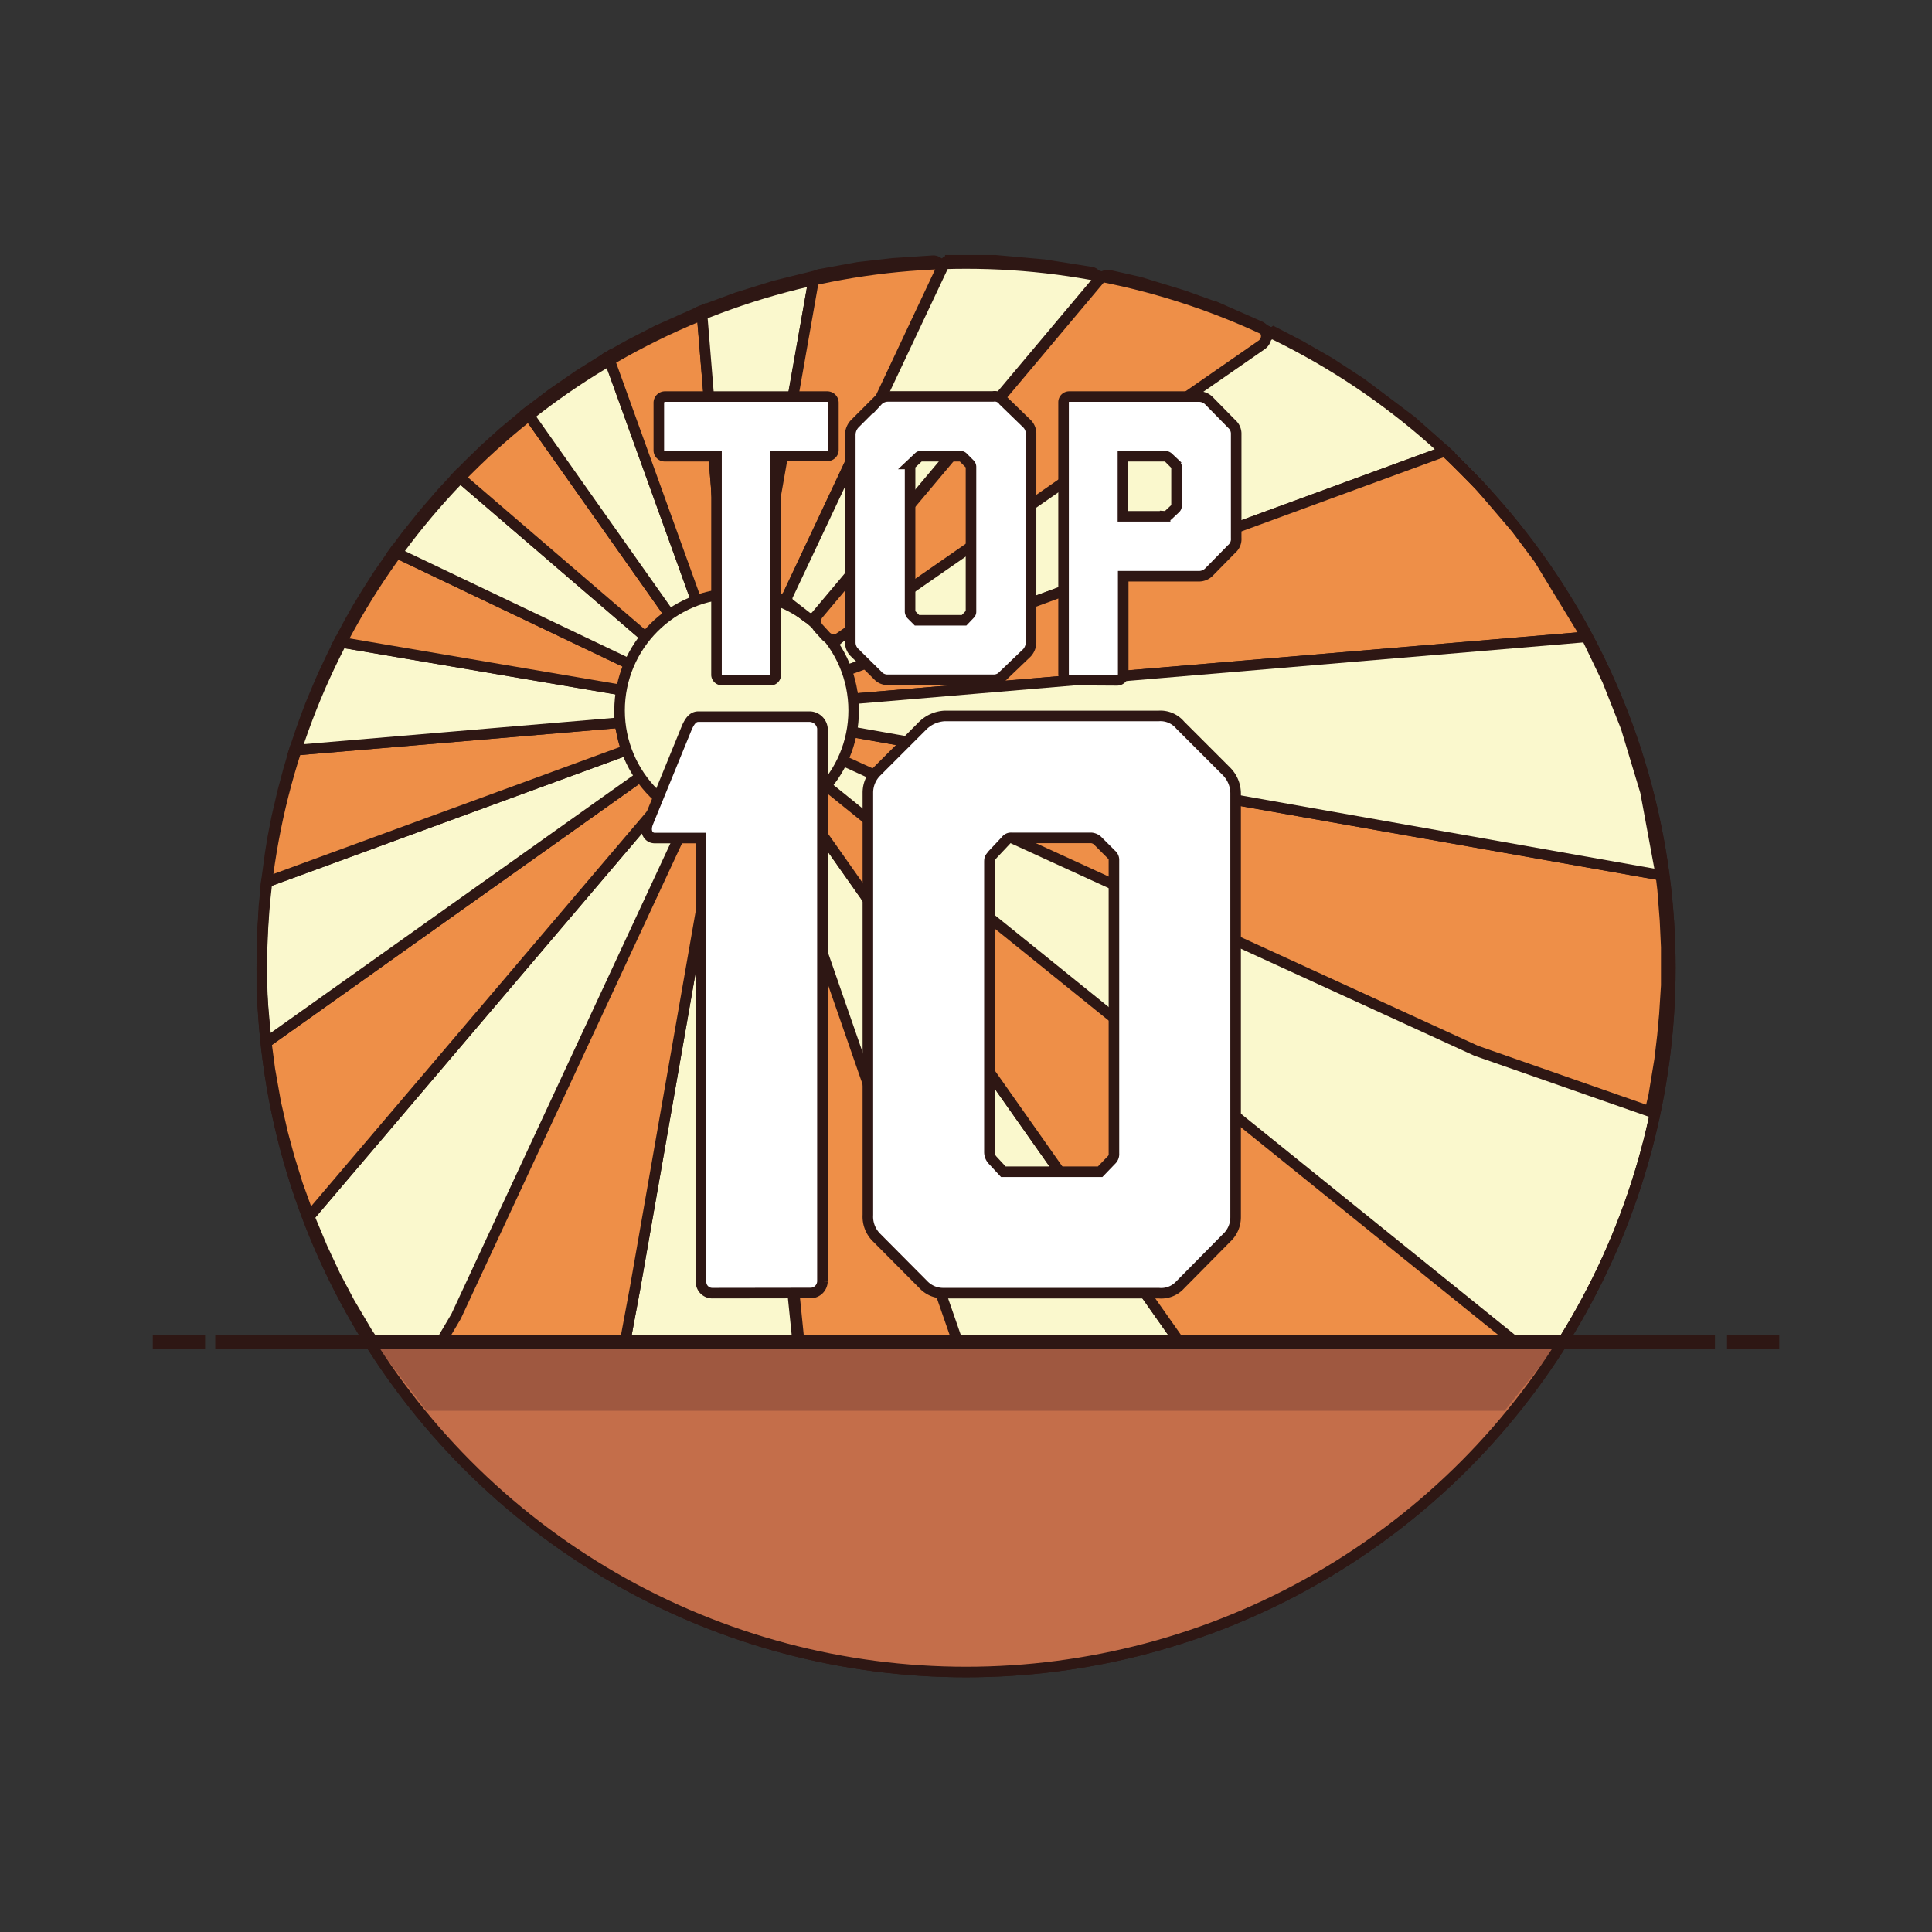 <svg id="Layer_1" data-name="Layer 1" xmlns="http://www.w3.org/2000/svg" viewBox="0 0 137.33 137.33"><rect x="0" y="0" width="137.33" height="137.33" fill="#333333" stroke="none"/><defs><style>.cls-1{fill:#faf8cd}.cls-1,.cls-2,.cls-5,.cls-6,.cls-7{stroke:#2e1714;stroke-miterlimit:10}.cls-1,.cls-2,.cls-6,.cls-7{stroke-width:.75px}.cls-2{fill:#ee8f48}.cls-3{fill:#c46e4a}.cls-4{fill:#9f5840}.cls-5,.cls-6{fill:none}.cls-7{fill:#fff}</style></defs><title>Artboard 3 copy 5</title><circle class="cls-1" cx="68.67" cy="68.79" r="50.06"/><path class="cls-2" d="M53.14 59.23l5.58 55.06 15.68-.68L63.74 81.5 55.2 58.33l-2.06.46v.44z"/><path class="cls-1" d="M45.15 91.52l5.68-32.46.05-.36 2.26.09v.44l2.06 21.5 3.42 33.38-15.95-9.25 2.48-13.34m11.92-34.15l33.44 47.49-16.11 8.75-19.2-55.28 1.87-.96z"/><path class="cls-2" d="M58.73 55.86l50.89 41.07-19.11 7.93-33.44-47.49 1.66-1.51zm-9.8 2.23L29.8 97.15l12.87 7.71 2.48-13.34 5.68-32.46.05-.36-1.95-.61zm11.61-6.07l57.52 10.19.12 1.02.17 2.18.09 1.92v2.71l-.13 2.05-.14 1.53-.2 1.69-.42 2.55-.27 1.15-12.35-4.32-45.04-20.64.65-2.03z"/><path class="cls-1" d="M47.19 56.83L21.98 86.48l.93 2.22.93 1.99 1 1.89 1.27 2.15 3 4.45 3.31-5.61 16.51-35.48-1.74-1.26z"/><path class="cls-2" d="M45.5 55.22L18.93 74.1l.25 1.9.42 2.37.48 2.12.47 1.75.6 1.94.83 2.3 25.21-29.65-1.69-1.61z"/><path class="cls-1" d="M44.52 53.33l-25.59 9.38-.17 1.72-.12 2.23-.03 2.31v1.48l.11 1.4.21 2.25L45.5 55.22l-.98-1.89z"/><path class="cls-2" d="M44.03 51.37l-23.11 1.96-.42 1.42-.39 1.46-.44 1.88-.28 1.44-.18 1.1-.28 2.08 25.59-9.38-.49-1.96z"/><path class="cls-1" d="M44.16 49.05l-20.07-3.42-.54 1.1-.63 1.34-.34.79-.5 1.2-.35.92-.33.92-.48 1.43 23.11-1.96.13-2.32z"/><path class="cls-2" d="M44.72 47.19l-16.7-7.97-1.16 1.67-.82 1.29-.62 1.02-.55.97-.78 1.46 20.07 3.42.56-1.86z"/><path class="cls-1" d="M45.88 45.27L32.54 33.81l-1.15 1.24-1.22 1.41-1.26 1.57-.89 1.19 16.7 7.97 1.16-1.92z"/><path class="cls-2" d="M47.59 43.68L37.46 29.33l-1.71 1.42-1.34 1.21-1.12 1.09-.75.76 13.34 11.46 1.71-1.59z"/><path class="cls-1" d="M49.49 42.68l-6.25-17.33-2.09 1.31-1.93 1.33-1.76 1.34 10.13 14.35 1.9-1z"/><path class="cls-2" d="M51.53 42.18l-1.65-20.1-3.14 1.4-2.02 1.04-1.48.83 6.25 17.33 2.04-.5z"/><path class="cls-1" d="M53.88 42.18l4-22.56-2.82.7-2.7.84-2.48.92 1.65 20.1h2.35z"/><path class="cls-2" d="M56 42.29l10.82-23a.53.53 0 0 0-.52-.76l-2.84.19L61 19l-2.74.5a.53.53 0 0 0-.43.43L54 41.69a.53.53 0 0 0 .39.61l1.06.27a.53.53 0 0 0 .55-.28z"/><path class="cls-1" d="M60.18 47.66l42.56-15.6-2.4-2.13-3.59-2.7-2.24-1.46-2.13-1.22-1.85-.96-30.84 21.73-.49.44.98 1.9z"/><path class="cls-2" d="M60.68 49.67l52.09-4.4-3.38-5.55-1.62-2.17-2.59-3.03-2.44-2.46-42.56 15.6.5 2.01z"/><path class="cls-1" d="M61.67 52.22l56.39 9.99-1.1-5.94-1.38-4.57-1.32-3.33-1.49-3.1-52.09 4.4-.14 2.35 1.13.2z"/><circle class="cls-1" cx="52.36" cy="50.5" r="8.32"/><path class="cls-1" d="M58 43.78l19.87-23.65a.49.49 0 0 0-.3-.79l-3.37-.53-3.45-.31h-3.2a.49.49 0 0 0-.44.28L56 42.33a.49.49 0 0 0 .14.59l1.2.93a.49.49 0 0 0 .66-.07z"/><path class="cls-2" d="M59.69 45.32l30-20.81a.76.76 0 0 0-.13-1.31l-3.18-1.4h-.05L84.1 21l-3.1-.95-2.07-.47a.76.76 0 0 0-.75.25l-20 23.81a.76.76 0 0 0 0 1l.53.58a.76.76 0 0 0 .98.1z"/><path class="cls-3" d="M26.41 95.17a50 50 0 0 0 84.61 0z"/><path class="cls-4" d="M106.95 100.28H30.32l-3.91-5.11h84.61l-4.07 5.11z"/><path class="cls-5" d="M14.58 95.4h-3.72m4.44 0h106.6m4.57 0h-3.71"/><circle class="cls-6" cx="68.67" cy="68.79" r="50.06"/><path class="cls-7" d="M51.33 48.34a.39.39 0 0 1-.4-.35V32.43h-3.67a.42.42 0 0 1-.43-.4v-3.41a.44.44 0 0 1 .43-.43h11.55a.44.44 0 0 1 .43.43V32a.42.42 0 0 1-.43.4h-3.67V48a.38.38 0 0 1-.4.35zm20-.34a.9.9 0 0 1-.66.32h-7.54a.93.93 0 0 1-.75-.32l-1.62-1.6a1 1 0 0 1-.32-.75V30.87a1.16 1.16 0 0 1 .32-.75l1.62-1.62a1 1 0 0 1 .75-.32h7.45a.76.76 0 0 1 .75.32L73 30.12a1 1 0 0 1 .29.75v14.78a1.13 1.13 0 0 1-.29.75zm-2.4-4.33a.24.24 0 0 0 .09-.2V33.21a.29.29 0 0 0-.09-.23l-.46-.46a.24.24 0 0 0-.2-.09h-2.8c-.09 0-.12 0-.2.09l-.49.46a.29.29 0 0 0-.09.23v10.28a.38.38 0 0 0 .09.2l.4.4h3.35zM76 48.34a.41.41 0 0 1-.4-.4V28.59a.4.4 0 0 1 .4-.4h9.18a1 1 0 0 1 .75.29l1.62 1.65a.93.93 0 0 1 .32.75v7.36a.92.92 0 0 1-.32.78l-1.62 1.65a1 1 0 0 1-.69.29h-5.4v7a.44.44 0 0 1-.43.4zm7.54-12.19a.25.25 0 0 0 .09-.17v-2.77a.21.21 0 0 0-.09-.2l-.49-.49a.33.33 0 0 0-.23-.09h-3v4.27h3a.29.29 0 0 0 .23-.09zM50.65 91.92a.8.8 0 0 1-.82-.82V59.57h-3.29c-.41 0-.76-.41-.47-1.12l2.76-6.75c.24-.53.47-.76.82-.76h7.93a.94.94 0 0 1 .88.82v39.33a.85.85 0 0 1-.88.82zm33.24-.59a1.82 1.82 0 0 1-1.53.59H67a1.93 1.93 0 0 1-1.35-.59L62.34 88a2.09 2.09 0 0 1-.65-1.64v-30a2.09 2.09 0 0 1 .65-1.53l3.29-3.29a2.4 2.4 0 0 1 1.53-.65h15.2a1.84 1.84 0 0 1 1.53.65l3.29 3.29a2.24 2.24 0 0 1 .65 1.53v30.15a2 2 0 0 1-.65 1.49zM79 82.46a.58.58 0 0 0 .18-.47V61.15a.49.49 0 0 0-.18-.41l-1-1a.78.78 0 0 0-.41-.18h-5.68a.44.44 0 0 0-.41.18l-.94 1c-.18.24-.23.24-.23.53v20.61a.84.84 0 0 0 .23.59l.76.82h6.88z"/></svg>